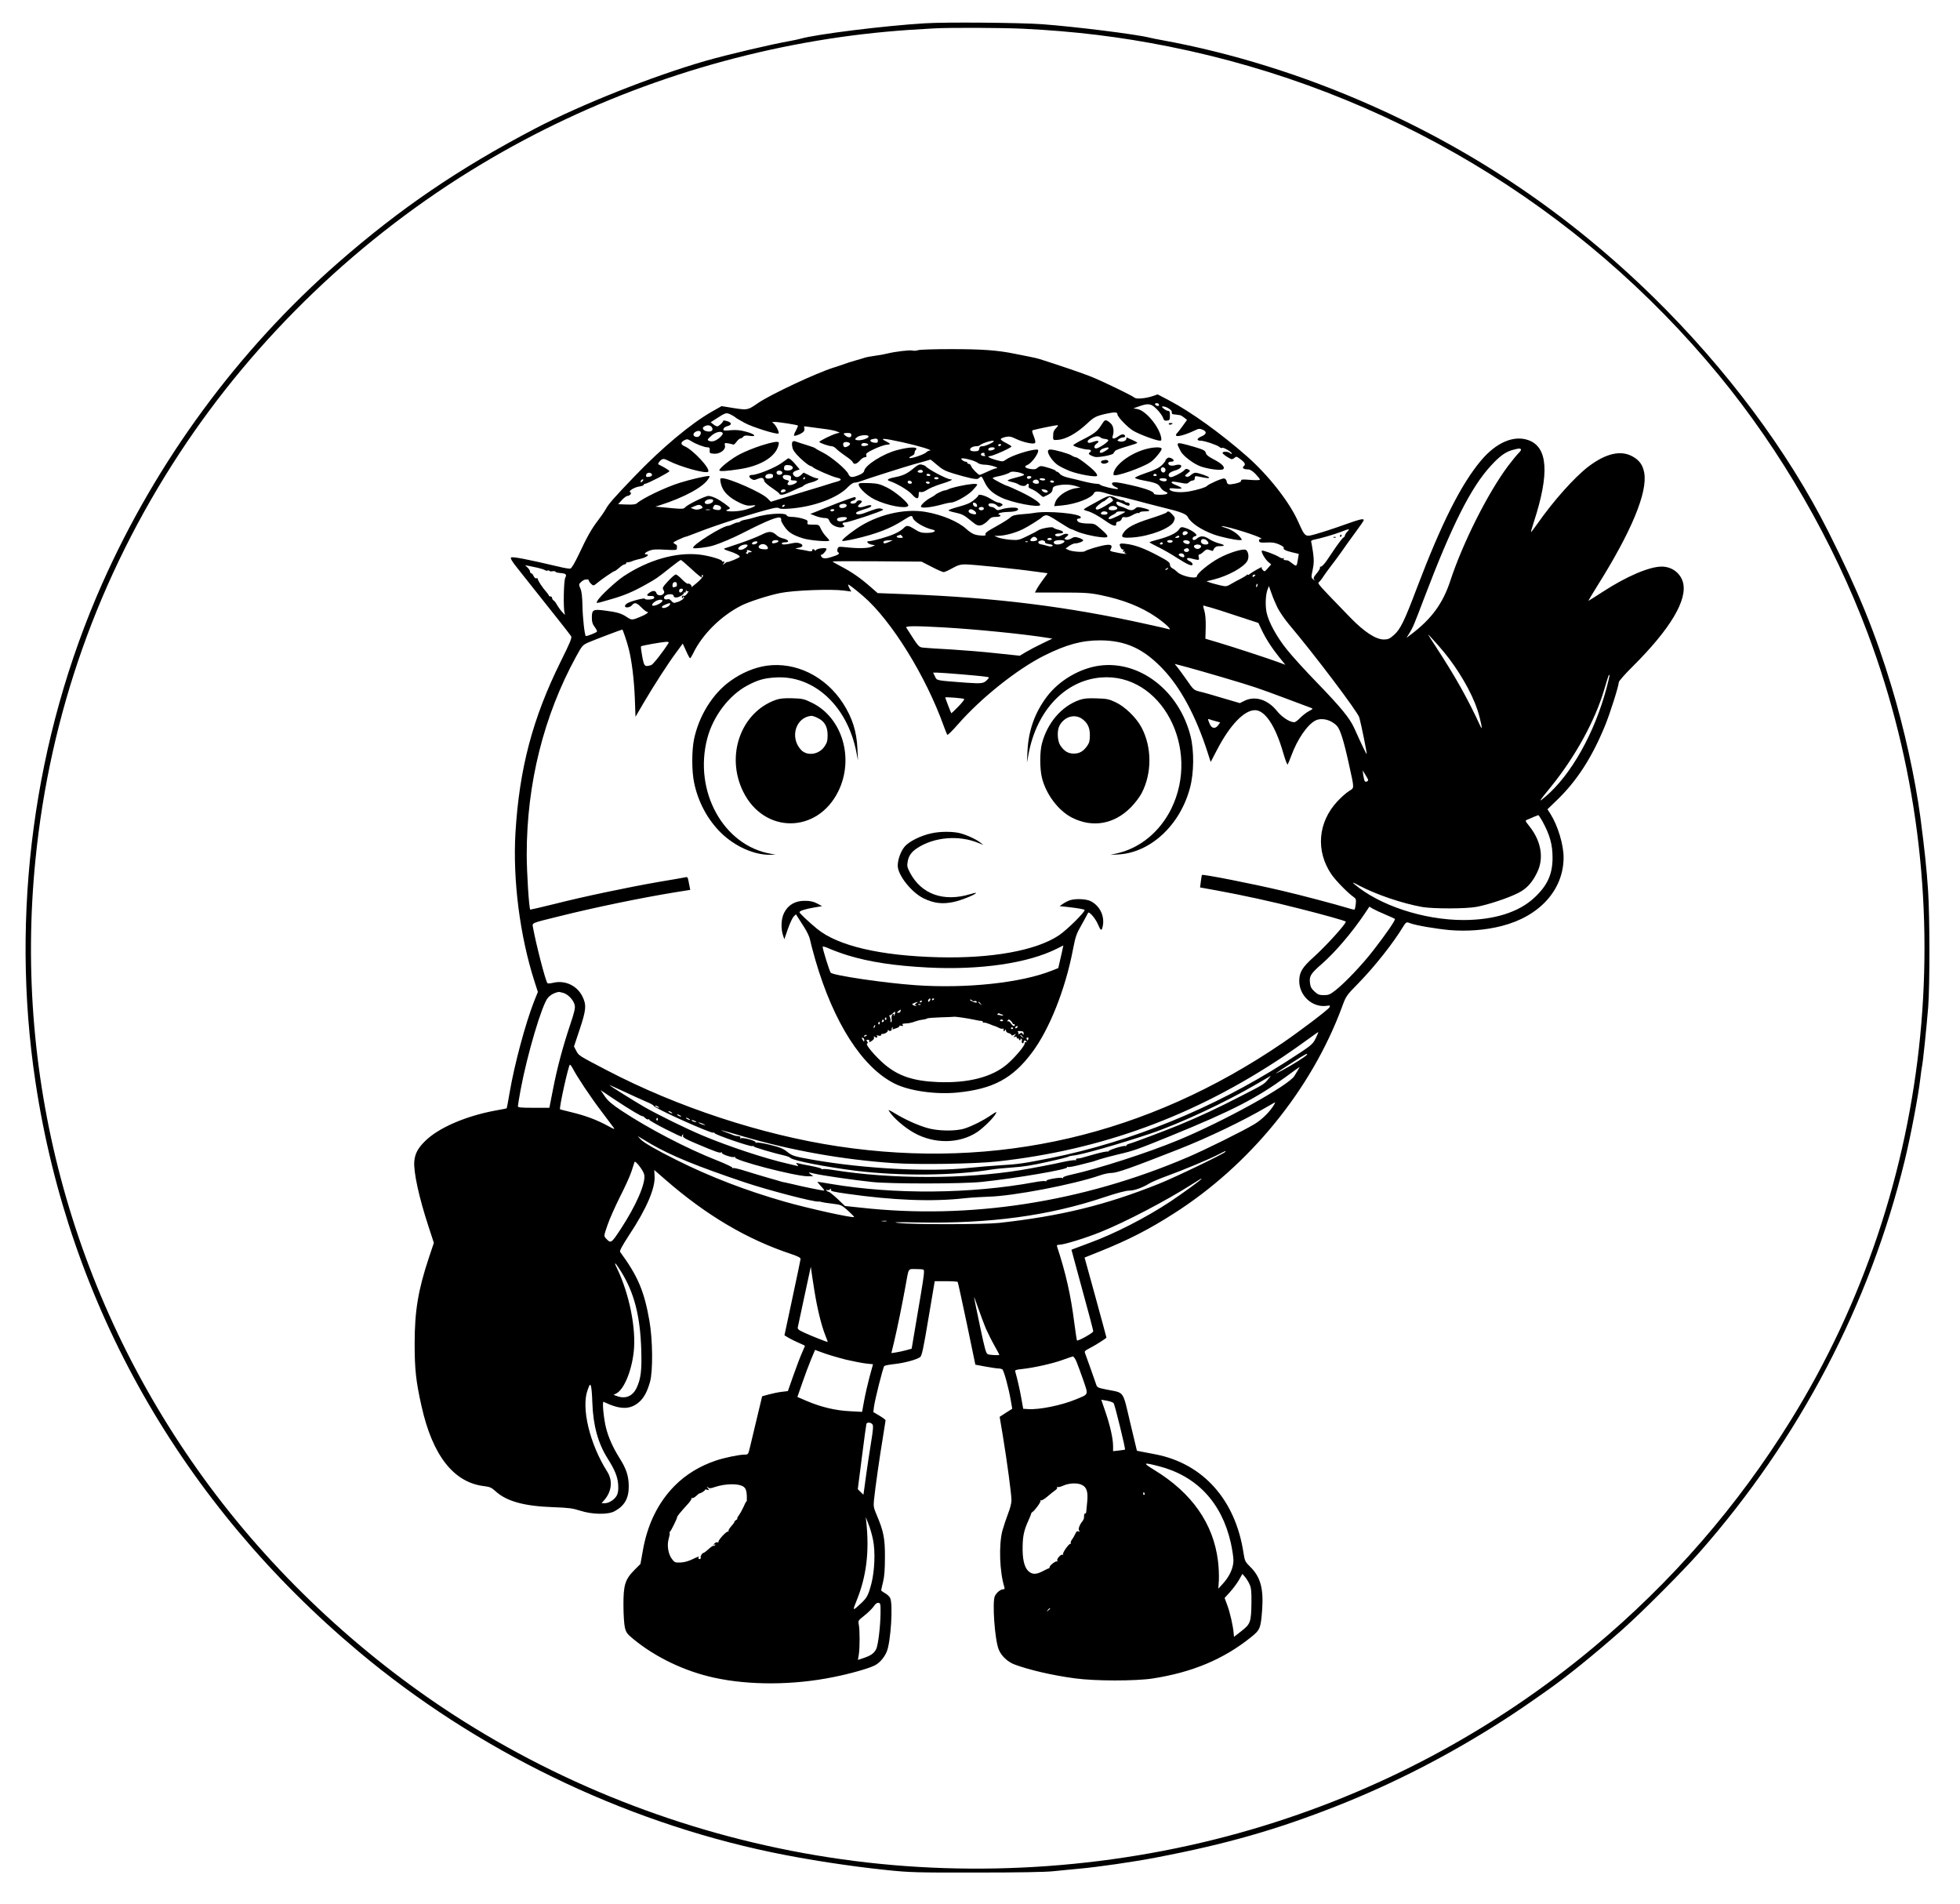 <?xml version="1.0" standalone="no"?>
<!DOCTYPE svg PUBLIC "-//W3C//DTD SVG 20010904//EN"
 "http://www.w3.org/TR/2001/REC-SVG-20010904/DTD/svg10.dtd">
<svg version="1.0" xmlns="http://www.w3.org/2000/svg"
 width="1775pt" height="1724pt" viewBox="0 0 1775 1724"
 preserveAspectRatio="xMidYMid meet">

<g transform="translate(0,1724) scale(0.1,-0.1)"
fill="#000000" stroke="none">
<path d="M8375 17029 c-366 -22 -985 -99 -1127 -140 -18 -5 -60 -14 -93 -20
-175 -31 -565 -123 -765 -180 -484 -140 -1125 -394 -1546 -614 -689 -361
-1218 -721 -1779 -1211 -908 -794 -1647 -1798 -2140 -2909 -619 -1396 -833
-2990 -604 -4510 304 -2020 1324 -3816 2930 -5161 1062 -890 2377 -1529 3729
-1813 318 -67 722 -129 1055 -163 202 -21 268 -23 805 -22 380 0 625 4 700 12
63 7 165 16 225 22 173 15 503 63 700 101 644 123 1097 253 1650 471 515 204
1018 463 1505 776 116 75 192 126 399 272 173 122 420 322 666 539 178 157
555 535 709 710 903 1026 1539 2242 1856 3546 54 222 122 581 140 735 6 52 13
102 15 110 8 26 44 376 57 543 15 205 15 803 -1 1052 -12 187 -32 378 -70 667
-48 359 -147 805 -260 1179 -148 489 -301 864 -572 1403 -370 735 -924 1477
-1587 2127 -755 739 -1600 1313 -2561 1738 -613 272 -1260 473 -1885 587 -44
8 -96 18 -115 23 -121 31 -678 100 -976 122 -201 14 -873 20 -1060 8z m890
-49 c469 -23 879 -73 1320 -161 1965 -393 3719 -1441 4983 -2978 561 -682
1033 -1500 1345 -2332 881 -2347 622 -5003 -696 -7129 -482 -778 -1079 -1465
-1787 -2056 -904 -754 -1957 -1315 -3100 -1649 -1190 -348 -2478 -442 -3705
-269 -1218 171 -2394 600 -3425 1249 -881 554 -1683 1295 -2299 2124 -1223
1647 -1782 3654 -1580 5676 131 1321 572 2564 1304 3680 690 1053 1645 1967
2740 2622 990 593 2103 985 3252 1148 269 38 519 61 843 78 143 8 617 6 805
-3z"/>
<path d="M8312 14069 c-13 -5 -35 -6 -48 -3 -26 7 -160 -10 -229 -27 -22 -6
-71 -15 -110 -20 -38 -5 -81 -13 -95 -18 -14 -5 -45 -14 -70 -21 -50 -14 -95
-28 -125 -40 -11 -4 -51 -17 -88 -29 -154 -48 -565 -241 -679 -318 -96 -67
-98 -67 -222 -48 l-111 18 -90 -51 c-189 -108 -448 -324 -697 -583 -194 -202
-239 -254 -265 -304 -9 -16 -37 -57 -63 -91 -62 -80 -102 -151 -176 -309 -39
-82 -68 -131 -79 -133 -9 -2 -56 5 -103 17 -289 68 -423 94 -434 83 -7 -7 8
-34 56 -94 91 -115 202 -255 351 -442 69 -87 131 -166 137 -176 9 -14 -8 -56
-95 -231 -254 -513 -374 -968 -409 -1549 -25 -427 40 -935 173 -1348 l30 -93
-35 -87 c-78 -200 -177 -568 -220 -820 -13 -79 -26 -145 -28 -147 -1 -1 -45
-10 -97 -19 -273 -50 -523 -158 -644 -280 -62 -61 -89 -112 -95 -179 -9 -94
42 -328 128 -590 l49 -150 -45 -134 c-97 -292 -129 -481 -129 -778 0 -235 12
-342 62 -565 100 -450 293 -695 571 -726 48 -6 64 -13 100 -46 100 -91 259
-135 522 -144 140 -5 177 -10 245 -32 109 -35 251 -37 310 -5 91 49 130 117
129 228 -1 93 -22 157 -85 256 -58 93 -98 182 -120 268 -22 84 -37 246 -23
239 149 -72 240 -73 321 -3 44 38 75 95 100 185 27 99 24 383 -6 552 -47 269
-105 405 -265 623 -7 9 18 55 81 152 159 240 238 426 231 536 l-3 54 100 -87
c372 -324 741 -542 1143 -675 59 -20 82 -32 82 -44 -1 -9 -34 -168 -74 -354
l-72 -337 40 -24 c23 -13 65 -34 94 -46 28 -12 52 -24 52 -25 0 -1 -12 -29
-26 -61 -15 -33 -50 -124 -78 -204 l-51 -145 -59 -7 c-32 -4 -84 -15 -116 -24
l-58 -16 -46 -192 c-25 -105 -53 -224 -63 -264 -17 -71 -17 -72 -49 -72 -49 0
-184 -28 -261 -54 -147 -50 -270 -125 -372 -227 -152 -153 -250 -354 -291
-597 l-20 -112 -54 -54 c-85 -86 -101 -136 -100 -321 0 -82 6 -173 13 -201 11
-45 20 -58 79 -106 200 -164 463 -290 730 -348 319 -70 719 -68 1081 6 147 29
320 78 372 105 44 22 86 70 109 124 37 85 59 435 31 487 -7 15 -29 34 -47 44
-19 10 -34 22 -34 26 0 4 8 37 17 75 12 48 17 113 17 223 1 170 -12 237 -75
384 -27 64 -30 78 -24 136 10 102 54 410 81 569 13 80 24 148 24 152 0 4 -25
23 -55 41 l-56 33 6 50 c8 62 82 356 93 367 5 5 47 13 94 18 90 10 201 40 231
63 15 10 30 79 75 350 l57 337 102 0 c56 0 104 -3 106 -7 3 -5 40 -175 83
-379 l77 -370 92 -17 c50 -9 102 -17 115 -17 14 0 30 -4 37 -8 14 -9 58 -170
77 -282 l13 -75 -57 -36 -57 -37 29 -173 c39 -237 78 -530 78 -583 0 -26 -13
-76 -31 -121 -16 -42 -39 -111 -51 -153 -34 -131 -26 -372 18 -514 4 -13 0
-18 -13 -18 -23 -1 -57 -28 -73 -60 -26 -50 -1 -401 35 -486 23 -57 81 -111
142 -134 133 -50 346 -99 548 -126 182 -25 547 -25 705 -1 358 56 640 174 887
372 85 68 90 80 103 248 14 195 -15 300 -108 391 -46 46 -49 52 -61 127 -73
480 -366 807 -795 891 -56 10 -117 22 -136 26 l-34 7 -61 255 c-69 293 -51
267 -204 297 -90 18 -95 20 -104 48 -9 28 -88 250 -102 287 -5 13 4 22 37 38
53 27 158 93 158 100 0 3 -45 167 -99 365 l-99 359 142 57 c254 102 440 197
665 341 687 437 1246 1122 1523 1867 38 104 39 106 151 220 150 154 316 365
406 514 25 40 28 42 65 27 52 -19 226 -49 354 -61 157 -13 324 -1 471 37 344
87 561 328 561 621 0 115 -52 287 -118 392 l-28 44 84 81 c181 174 318 385
437 675 45 109 125 362 125 394 0 10 58 76 129 146 340 339 495 601 452 759
-24 85 -101 142 -193 142 -112 0 -322 -90 -536 -230 -68 -44 -125 -80 -127
-80 -2 0 33 60 79 133 312 496 459 852 426 1028 -13 70 -44 112 -105 146 -107
60 -243 28 -401 -92 -127 -98 -314 -307 -461 -517 -31 -44 -57 -78 -58 -76 -2
2 10 44 26 93 143 439 127 677 -50 740 -133 47 -292 -22 -429 -185 -182 -217
-357 -566 -581 -1155 -113 -299 -149 -373 -208 -425 -39 -34 -53 -40 -91 -40
-72 0 -178 69 -303 198 -306 316 -300 309 -283 323 9 8 28 31 41 53 14 21 44
62 66 91 23 29 67 88 97 131 30 44 87 123 127 177 40 54 73 102 73 107 0 18
-32 10 -184 -44 -83 -30 -191 -65 -241 -79 -109 -31 -103 -35 -170 113 -79
177 -268 417 -462 588 -239 210 -508 403 -704 506 l-105 55 -44 -15 c-61 -21
-146 -29 -163 -16 -25 21 -296 152 -399 193 -84 33 -256 92 -463 158 -16 5
-57 15 -90 21 -33 7 -91 18 -130 26 -159 33 -301 43 -580 43 -154 0 -290 -4
-303 -10z m2182 -488 c3 -4 3 -11 0 -14 -8 -8 -34 3 -34 14 0 11 27 12 34 0z
m-17 -47 c25 -25 49 -59 55 -75 8 -25 15 -30 37 -27 23 3 26 7 26 46 0 33 -3
42 -16 42 -9 0 -27 9 -40 20 -20 16 -21 19 -6 20 31 0 83 -34 79 -52 -2 -12 3
-19 15 -19 10 -1 25 -3 33 -4 8 -1 20 -3 26 -4 6 0 23 -10 38 -22 l26 -21 -37
-51 c-21 -29 -43 -58 -50 -65 -47 -48 35 -37 160 22 31 16 42 16 67 6 42 -17
38 -42 -11 -62 -42 -18 -45 -38 -6 -38 34 0 149 -39 169 -56 9 -9 22 -13 28
-9 12 7 94 -44 85 -53 -3 -3 -11 0 -17 6 -16 16 -71 16 -66 0 4 -11 39 -36 76
-54 7 -4 21 1 31 10 16 15 20 14 51 -9 45 -33 53 -50 34 -65 -19 -17 -2 -30
39 -30 18 0 39 -13 67 -41 22 -23 40 -46 40 -51 0 -6 -32 -7 -85 -3 -72 6 -85
5 -85 -7 0 -10 -18 -19 -57 -27 -60 -12 -69 -9 -75 24 -2 11 -11 21 -22 23
-17 4 -145 -53 -156 -68 -8 -12 -90 -37 -165 -50 -78 -13 -165 -4 -173 19 -4
11 6 13 52 8 31 -3 56 -2 56 3 0 5 -20 16 -45 26 -25 9 -45 21 -45 25 0 12 15
11 83 -2 50 -10 60 -10 75 5 10 9 26 16 35 16 11 0 17 8 17 21 0 19 4 20 33
15 74 -16 97 -18 97 -10 0 10 -97 44 -125 44 -10 0 -29 -10 -41 -21 -15 -14
-29 -19 -41 -14 -16 6 -15 9 11 30 28 22 28 23 8 34 -17 9 -24 8 -39 -8 -19
-20 -99 -61 -119 -61 -20 0 -27 19 -14 35 7 8 29 19 50 25 45 12 71 37 51 50
-8 4 -28 4 -45 -1 -36 -11 -66 -3 -66 17 0 8 10 14 25 14 32 0 32 17 1 32 -20
8 -28 7 -41 -6 -9 -9 -14 -16 -11 -16 4 0 -6 -13 -20 -29 -31 -35 -70 -55
-177 -91 -43 -15 -78 -31 -78 -36 0 -5 30 -15 68 -22 118 -22 141 -31 160 -62
9 -16 30 -35 46 -41 21 -9 25 -14 15 -20 -18 -12 -118 -11 -118 1 0 23 -96 55
-269 91 -92 19 -123 16 -106 -11 4 -6 19 -16 33 -22 16 -6 22 -12 14 -15 -16
-6 -150 26 -158 38 -3 5 -20 9 -37 9 -18 1 -68 10 -112 21 -44 11 -107 27
-140 34 -36 8 -67 22 -77 35 -9 11 -21 20 -27 20 -6 0 -11 4 -11 8 0 8 -106
42 -132 42 -9 0 -24 -7 -33 -16 -12 -12 -27 -15 -57 -11 -53 7 -69 23 -37 36
50 19 129 141 91 141 -63 0 -233 -55 -283 -92 -24 -18 -29 -19 -84 -4 -58 15
-95 36 -63 36 27 0 198 76 198 88 0 4 -23 18 -50 32 -28 13 -49 29 -47 35 2 5
22 14 44 19 35 7 49 4 95 -18 63 -30 157 -51 171 -37 7 7 2 28 -11 61 -15 37
-18 52 -9 55 33 10 204 45 219 45 14 0 13 -4 -7 -25 -14 -13 -25 -33 -26 -45
-4 -68 -6 -65 37 -63 76 5 172 58 269 148 62 59 82 69 177 90 75 16 98 15 98
-7 0 -21 86 -112 138 -145 50 -32 212 -93 248 -93 12 0 14 6 9 33 -22 100
-139 239 -213 253 l-37 7 50 18 c85 30 111 26 162 -27z m-3854 -50 c18 -9 34
-20 37 -23 3 -3 16 -12 29 -19 13 -8 38 -22 55 -31 64 -36 289 -107 306 -96
12 7 -26 82 -49 95 -13 7 -10 9 14 10 33 0 205 -26 211 -33 2 -2 -6 -22 -18
-45 -13 -22 -20 -43 -17 -46 8 -8 73 19 87 37 7 8 9 22 6 32 -6 15 -3 17 27
12 19 -3 79 -11 134 -18 55 -6 114 -17 130 -24 l30 -12 -30 -8 c-39 -10 -155
-67 -155 -76 0 -9 87 -39 112 -39 11 0 29 -10 41 -23 12 -13 50 -42 83 -65 34
-22 64 -48 67 -57 10 -24 34 -18 64 15 14 17 35 30 45 30 14 0 18 5 13 19 -5
15 8 25 71 55 42 20 92 37 110 39 19 1 34 5 34 8 0 3 -17 13 -37 24 -64 31
-20 28 149 -9 150 -33 285 -74 247 -76 -9 0 -22 -6 -29 -14 -14 -18 -135 -60
-153 -53 -7 2 0 10 16 17 15 7 28 17 28 22 1 4 2 12 3 17 0 5 4 13 9 17 30 30
-52 30 -168 -1 -126 -32 -292 -137 -299 -189 -2 -12 -19 -26 -47 -37 -64 -26
-82 -24 -97 11 -19 41 -152 153 -229 192 -35 18 -66 35 -69 39 -2 4 -37 17
-77 29 -39 12 -83 26 -96 31 -33 14 -45 -1 -36 -47 5 -29 22 -53 71 -101 36
-34 75 -65 87 -69 12 -4 24 -9 27 -13 13 -16 171 -85 219 -96 47 -10 46 -23
-1 -36 -24 -6 -61 -18 -83 -25 -22 -7 -98 -31 -170 -52 -71 -22 -178 -54 -237
-72 l-107 -33 -32 32 c-52 52 -343 181 -409 181 -19 0 -20 -4 -14 -37 14 -79
69 -136 178 -188 44 -20 69 -26 98 -22 21 3 38 3 38 1 0 -11 -70 -37 -128 -47
-71 -13 -168 -7 -124 8 12 4 22 10 22 14 -1 10 -85 71 -129 91 -22 11 -51 20
-65 20 -29 0 -183 -75 -209 -101 -18 -20 -19 -20 -207 -2 l-65 6 45 14 c215
69 387 162 434 236 16 23 16 27 3 27 -31 0 -164 -31 -260 -61 -127 -39 -336
-139 -388 -185 -12 -11 -37 -14 -94 -12 l-77 3 34 38 c19 20 41 37 50 37 22 0
43 27 26 33 -23 8 34 45 80 52 23 3 42 10 42 16 0 5 6 9 13 9 20 0 220 104
219 114 0 7 -38 31 -100 62 -7 4 11 31 28 42 17 10 27 9 62 -9 113 -58 341
-120 361 -100 25 25 -138 200 -214 231 -36 15 -37 35 -2 54 25 12 30 12 63 -8
44 -28 119 -56 147 -56 18 0 21 -5 20 -27 -2 -26 1 -28 39 -31 54 -4 109 37
99 75 -5 23 -4 24 31 19 20 -4 40 -9 44 -11 5 -3 18 8 30 25 12 16 27 30 34
30 8 0 19 7 26 15 10 12 24 14 58 9 72 -11 48 17 -34 38 -50 14 -87 17 -137
13 -62 -6 -68 -5 -65 11 2 10 17 21 36 26 42 11 41 32 -3 45 -19 6 -35 8 -35
4 0 -13 -40 -51 -54 -51 -8 0 -24 8 -37 19 l-23 18 45 29 c95 61 95 61 142 38z
m-176 -113 c17 -27 -6 -45 -46 -36 -35 7 -47 31 -23 44 27 16 56 13 69 -8z
m-103 -40 c8 -13 -3 -38 -20 -45 -19 -7 -44 3 -44 20 0 24 52 44 64 25z m201
-12 c8 -12 -38 -57 -73 -70 -26 -10 -62 -4 -62 11 0 5 17 22 37 39 38 31 86
41 98 20z m1165 -19 c0 -23 -26 -26 -52 -6 -26 20 -22 26 17 26 28 0 35 -4 35
-20z m155 -9 c11 -19 -79 -47 -111 -34 -14 5 -13 9 7 24 25 20 94 26 104 10z
m85 -42 c0 -17 -5 -20 -32 -17 -35 3 -49 24 -21 31 40 10 53 7 53 -14z m1050
-3 c0 -11 -75 -46 -100 -46 -22 0 -29 -5 -32 -22 -2 -19 -10 -23 -40 -24 -22
-1 -39 4 -42 12 -6 16 23 34 56 34 13 0 28 4 34 10 19 19 124 50 124 36z
m-1302 -23 c2 -7 -8 -18 -23 -25 -21 -10 -28 -9 -35 2 -4 7 -6 19 -3 27 7 17
55 13 61 -4z m165 -8 c1 -5 -13 -11 -30 -13 -31 -3 -42 6 -26 22 10 10 53 3
56 -9z m1202 -5 c-3 -5 -10 -10 -16 -10 -5 0 -9 5 -9 10 0 6 7 10 16 10 8 0
12 -4 9 -10z m-57 -32 c-5 -15 -58 -24 -58 -10 0 15 12 22 38 22 14 0 22 -5
20 -12z m4766 -7 c3 -4 -6 -19 -20 -32 -14 -13 -56 -64 -94 -114 -185 -246
-413 -700 -526 -1044 -68 -207 -171 -346 -358 -487 l-39 -29 26 41 c32 52 41
72 138 328 248 652 422 998 603 1192 78 85 131 123 194 140 58 16 69 16 76 5z
m-4858 -40 c-4 -5 0 -12 6 -14 7 -3 3 -6 -9 -6 -23 -1 -37 12 -26 23 10 10 35
7 29 -3z m-122 -56 c27 -8 57 -21 65 -29 9 -7 39 -14 68 -14 44 -1 133 -30 95
-32 -8 0 -43 -13 -79 -30 -35 -16 -67 -30 -71 -30 -14 1 -70 59 -77 79 -3 12
-13 21 -21 21 -8 0 -14 5 -14 10 0 6 -7 10 -16 10 -8 0 -22 7 -30 15 -14 13
-13 15 8 15 13 0 45 -7 72 -15z m-307 -45 c48 -42 74 -55 153 -79 52 -16 121
-34 153 -41 52 -10 61 -10 77 5 18 17 20 15 46 -39 30 -64 70 -101 150 -140
98 -48 354 -97 354 -67 0 20 -70 66 -177 118 -62 29 -115 53 -118 53 -14 0
-135 63 -135 70 0 4 17 11 38 15 44 7 108 28 118 38 11 11 65 7 103 -7 42 -15
37 -18 -56 -42 -39 -10 -70 -21 -67 -25 2 -4 20 -10 41 -14 20 -4 46 -13 57
-21 24 -16 62 -19 71 -4 11 17 27 11 21 -8 -5 -14 2 -21 26 -30 18 -7 48 -26
67 -42 18 -17 36 -30 38 -30 2 0 21 9 43 20 29 15 39 27 42 47 2 23 9 29 43
37 58 12 114 11 165 -4 l45 -14 -40 -6 c-89 -14 -176 -77 -191 -136 l-7 -27
74 7 c125 12 269 68 286 111 7 21 49 19 123 -5 34 -11 70 -20 79 -20 16 0 126
-27 281 -69 41 -11 107 -28 145 -37 155 -37 209 -58 222 -85 25 -52 121 -117
235 -158 59 -22 193 -51 233 -51 26 0 26 0 8 24 -26 35 -83 72 -131 86 -73 22
-38 22 44 0 162 -44 314 -100 271 -100 -12 0 -17 -6 -15 -17 3 -15 13 -18 68
-15 49 3 77 -1 113 -17 27 -12 46 -25 43 -30 -9 -14 16 -28 77 -42 l59 -14 -7
-44 c-11 -72 -13 -73 -51 -43 -19 15 -38 28 -44 28 -5 1 -17 2 -26 3 -9 0 -12
6 -8 13 4 7 3 8 -4 4 -6 -4 -22 0 -35 9 -36 23 -148 65 -159 59 -12 -7 31 -82
61 -105 l23 -19 -30 -34 c-28 -33 -31 -34 -46 -17 -9 10 -13 21 -9 25 13 13
-92 -46 -109 -61 -10 -9 -18 -12 -18 -7 0 5 -4 5 -8 -1 -4 -5 -27 -20 -52 -33
-25 -12 -65 -34 -89 -48 -42 -25 -47 -26 -99 -14 -30 7 -71 18 -90 24 l-36 13
66 16 c132 33 275 113 305 170 16 31 10 79 -12 97 -21 17 -151 -22 -247 -74
-85 -46 -198 -138 -198 -162 0 -31 -143 -1 -179 38 -11 11 -30 26 -43 32 -14
7 -23 21 -23 35 0 19 -19 33 -110 81 -122 65 -208 97 -290 106 -58 7 -65 2
-44 -37 5 -11 14 -17 19 -14 6 4 7 -1 3 -11 -5 -13 -3 -15 7 -9 9 5 11 4 6 -3
-4 -7 -2 -12 5 -12 7 0 10 -2 8 -4 -2 -3 -27 0 -54 5 -102 20 -96 18 -85 39
17 32 3 43 -49 35 -50 -7 -170 -43 -186 -56 -15 -11 -115 -4 -147 11 l-28 13
32 24 c18 12 42 23 54 23 29 0 74 17 74 28 0 5 -17 15 -39 22 -34 11 -42 10
-69 -5 -18 -11 -37 -15 -48 -11 -18 7 -18 9 5 27 20 17 21 20 6 25 -10 4 -30
-1 -46 -10 -17 -10 -38 -15 -49 -11 -30 10 -14 25 26 25 48 0 40 22 -12 34
-21 5 -42 14 -46 19 -7 11 -114 -8 -134 -24 -6 -5 -49 -28 -95 -50 -82 -40
-86 -41 -161 -36 -42 4 -91 13 -110 21 l-33 14 40 1 c56 1 149 26 215 58 52
25 169 99 180 113 3 4 15 10 27 14 17 5 46 -9 122 -59 56 -36 105 -65 109 -65
5 0 26 -8 48 -19 47 -22 148 -47 227 -55 75 -8 75 6 -2 73 -57 50 -60 51 -122
51 -40 1 -71 6 -83 15 -19 15 -16 30 7 30 7 0 13 4 15 10 11 34 -304 64 -428
40 -14 -3 -61 -8 -105 -11 -64 -5 -85 -11 -105 -29 -14 -13 -68 -47 -120 -76
-96 -53 -113 -66 -104 -81 7 -11 -54 -10 -96 2 -20 5 -55 28 -78 50 -72 67
-222 130 -368 155 -197 34 -447 -27 -629 -153 -87 -60 -139 -106 -126 -110 7
-2 56 6 109 18 200 46 325 94 446 172 68 43 76 45 83 19 8 -33 106 -91 177
-106 48 -10 13 -30 -52 -30 -47 0 -66 6 -108 33 -61 38 -74 39 -103 8 -12 -13
-49 -36 -81 -50 -60 -27 -198 -66 -233 -66 -29 0 -3 -28 31 -32 l27 -4 -30
-14 c-34 -15 -124 -17 -231 -5 -69 7 -72 7 -79 -15 -5 -15 -2 -26 6 -31 19
-12 0 -24 -67 -44 -55 -17 -79 -13 -89 13 -3 9 -3 13 1 9 9 -8 55 44 48 55 -8
12 -86 2 -95 -13 -5 -8 -9 -9 -9 -3 0 6 -7 11 -15 11 -8 0 -12 -4 -9 -9 5 -8
-12 -12 -31 -8 -5 1 -14 3 -20 4 -5 2 -32 7 -60 11 -49 9 -49 9 -16 15 44 6
51 27 15 40 -19 8 -42 8 -76 0 -61 -13 -88 -13 -88 0 0 6 14 10 31 10 43 0 32
22 -16 34 -22 5 -48 17 -58 27 -46 42 -70 43 -144 6 -38 -19 -125 -53 -193
-76 -69 -23 -132 -44 -140 -47 -9 -4 7 -13 40 -23 54 -16 100 -40 100 -52 0
-8 -107 -53 -114 -47 -2 1 -14 -6 -27 -17 -13 -11 -18 -13 -11 -5 14 17 16 34
2 25 -5 -3 -10 -2 -10 4 0 15 -119 50 -207 60 -211 23 -460 -48 -683 -195 -70
-46 -219 -184 -239 -223 -15 -28 -21 -28 124 14 120 34 201 69 313 132 98 55
101 57 228 158 45 36 85 65 90 65 5 -1 43 -33 84 -71 71 -67 121 -105 106 -81
-3 6 -2 13 3 16 5 4 8 -2 7 -11 -2 -9 -27 -37 -57 -62 -30 -25 -51 -42 -47
-37 9 11 -19 39 -32 31 -5 -3 -29 14 -53 39 -24 25 -50 45 -57 45 -8 -1 -40
-28 -70 -61 -49 -53 -53 -61 -42 -79 10 -16 10 -24 1 -35 -17 -21 -57 -18 -64
6 -8 24 -32 26 -63 4 -31 -21 -27 -32 11 -30 22 1 32 -3 32 -14 0 -10 -13 -16
-42 -18 -24 -2 -43 1 -43 7 0 11 -130 -22 -160 -42 -11 -6 -20 -17 -20 -24 0
-20 44 -15 63 7 24 29 41 25 86 -20 22 -22 45 -40 52 -40 24 0 -13 -26 -70
-48 -67 -28 -72 -27 -117 3 -46 31 -86 43 -196 57 -107 14 -118 8 -118 -65 0
-38 6 -58 26 -84 14 -18 23 -37 20 -42 -7 -10 -96 -45 -101 -39 -11 11 -28
166 -30 273 -2 86 -7 130 -19 157 -15 36 -15 38 6 58 12 11 28 21 35 22 7 0
18 1 23 2 6 1 11 -3 12 -9 4 -16 31 -45 43 -45 6 0 21 10 35 23 31 27 147 107
157 107 5 0 23 14 42 30 18 17 40 30 47 30 8 0 14 5 14 10 0 6 6 10 13 9 6 -1
25 3 42 10 16 7 51 17 76 22 48 10 89 39 55 39 -29 0 -17 17 23 33 31 13 61
15 145 10 94 -5 106 -4 106 10 0 10 1 20 1 25 1 4 -8 12 -20 18 -20 11 -18 13
34 38 30 14 59 26 64 26 5 0 55 19 112 41 167 66 523 180 679 217 30 7 49 7
57 0 7 -6 44 -7 95 -3 218 16 436 97 529 197 20 21 45 38 57 38 12 0 39 6 59
14 55 21 419 136 478 152 39 10 143 40 152 43 1 1 28 -22 60 -49z m2068 -45
c0 -11 -7 -21 -16 -23 -18 -3 -33 23 -23 39 10 17 39 5 39 -16z m-4651 -40 c3
-10 -3 -17 -20 -21 -29 -7 -39 -1 -31 21 8 19 43 20 51 0z m4571 -5 c3 -5 -3
-10 -15 -10 -12 0 -18 5 -15 10 3 6 10 10 15 10 5 0 12 -4 15 -10z m-1135 -19
c0 -11 -26 -22 -34 -14 -12 12 -5 23 14 23 11 0 20 -4 20 -9z m125 -21 c3 -6
-5 -10 -19 -10 -14 0 -28 5 -31 10 -3 6 5 10 19 10 14 0 28 -4 31 -10z m1100
1 c3 -5 0 -13 -5 -16 -15 -9 -60 3 -60 15 0 13 57 13 65 1z m-4745 -16 c-7 -9
-15 -13 -17 -11 -7 7 7 26 19 26 6 0 6 -6 -2 -15z m3588 -8 c3 -12 -3 -17 -22
-17 -29 0 -44 19 -25 31 20 13 43 6 47 -14z m137 3 c3 -5 -3 -10 -14 -10 -12
0 -21 5 -21 10 0 6 6 10 14 10 8 0 18 -4 21 -10z m-57 -87 c6 -19 -33 -16 -49
3 -11 14 -9 15 16 12 16 -1 30 -9 33 -15z m-3030 -90 c-4 -19 -50 -34 -69 -23
-21 13 8 40 43 40 22 0 29 -4 26 -17z m-102 -47 c12 -12 9 -16 -17 -25 -21 -7
-38 -7 -57 0 l-27 11 30 13 c40 18 54 18 71 1z m152 8 c23 -7 30 -28 12 -39
-6 -4 -24 -4 -40 0 -26 6 -28 9 -20 26 12 21 14 22 48 13z m597 -4 c-3 -5 -11
-10 -16 -10 -6 0 -7 5 -4 10 3 6 11 10 16 10 6 0 7 -4 4 -10z m-677 -37 c-10
-2 -26 -2 -35 0 -10 3 -2 5 17 5 19 0 27 -2 18 -5z m5774 -196 c-12 -13 -22
-28 -22 -35 0 -6 -6 -15 -14 -19 -8 -4 -37 -42 -66 -83 -28 -41 -67 -99 -86
-127 -20 -29 -43 -53 -51 -53 -8 0 -12 -4 -9 -9 3 -5 -10 -28 -29 -51 -30 -36
-33 -45 -23 -59 10 -12 8 -12 -8 2 -21 17 -21 20 -6 90 12 59 12 86 3 155 -7
45 -14 89 -17 96 -3 9 5 15 23 19 65 13 183 47 243 70 82 32 88 32 62 4z
m-4032 -42 c11 -13 8 -15 -19 -15 -33 0 -42 16 -13 23 9 3 18 5 18 6 1 0 7 -6
14 -14z m1219 -19 c13 -15 -4 -26 -40 -26 -22 0 -24 11 -7 28 16 16 33 15 47
-2z m136 -6 c4 -6 -5 -10 -20 -10 -15 0 -24 4 -20 10 3 6 12 10 20 10 8 0 17
-4 20 -10z m-2475 -20 c0 -11 -48 -25 -56 -17 -4 3 -3 10 1 16 8 14 55 14 55
1z m1005 -5 c-35 -17 -55 -19 -55 -6 0 13 19 19 55 19 l30 0 -30 -13z m1399 9
c9 -3 13 -10 10 -15 -3 -5 14 -12 36 -15 28 -5 38 -10 31 -17 -7 -7 -22 -7
-48 1 -21 6 -47 13 -57 14 -26 4 -32 25 -9 31 10 3 19 5 20 6 1 0 8 -2 17 -5z
m186 -4 c0 -14 -35 -30 -64 -30 -29 0 -44 19 -25 31 19 12 89 11 89 -1z
m-2782 -12 c-5 -16 -48 -24 -48 -10 0 11 17 20 38 21 8 1 12 -5 10 -11z m2449
6 c-3 -3 -12 -4 -19 -1 -8 3 -5 6 6 6 11 1 17 -2 13 -5z m-2357 -44 c12 -22 1
-27 -46 -22 -36 4 -45 25 -18 40 22 12 52 4 64 -18z m-180 12 c0 -13 -34 -37
-57 -40 -31 -4 -37 14 -11 32 23 17 68 22 68 8z m30 -52 c12 -8 10 -10 -8 -10
-13 0 -20 -4 -17 -10 4 -6 -1 -7 -11 -3 -11 4 -13 8 -6 11 7 2 10 8 6 13 -7
12 17 11 36 -1z m1637 -142 c51 -27 100 -48 109 -48 9 0 44 16 78 35 50 28 74
35 117 35 63 0 475 -42 633 -65 60 -8 111 -15 113 -15 1 0 -15 -23 -36 -51
-21 -28 -48 -67 -59 -87 l-20 -37 241 0 c210 0 257 -3 354 -23 203 -41 370
-107 506 -201 83 -58 145 -117 112 -108 -11 4 -103 25 -205 47 -710 158 -1362
239 -2169 270 l-263 10 -62 54 c-92 81 -174 138 -265 185 -44 23 -81 44 -81
47 0 3 181 4 403 2 l402 -3 92 -47z m-3562 -10 c28 -7 55 -16 62 -21 7 -5 17
-6 22 -3 5 4 12 2 15 -2 3 -5 17 -7 31 -4 14 2 25 0 25 -4 0 -5 19 -10 42 -12
53 -4 63 -13 47 -43 -14 -27 -19 -278 -6 -319 7 -22 5 -21 -23 10 -17 19 -38
49 -47 65 -8 17 -22 34 -29 38 -8 4 -14 15 -14 22 0 8 -7 15 -15 15 -8 0 -15
3 -15 8 0 4 -10 18 -22 32 -33 36 -78 104 -78 118 0 6 -6 9 -13 6 -8 -3 -18 6
-25 21 -6 14 -16 25 -22 25 -5 0 -10 7 -10 15 0 8 -10 24 -22 36 l-23 21 35
-6 c19 -4 58 -12 85 -18z m5700 -8 c-3 -5 -12 -10 -18 -10 -7 0 -6 4 3 10 19
12 23 12 15 0z m795 -55 c0 -2 -6 -8 -13 -14 -10 -8 -14 -7 -14 2 0 8 6 14 14
14 7 0 13 -1 13 -2z m-5240 -85 c0 -11 -2 -20 -4 -20 -2 0 -11 -3 -20 -6 -11
-4 -16 0 -16 13 0 23 8 33 27 33 7 0 13 -9 13 -20z m5252 -22 c-8 -8 -9 -4 -5
13 4 13 8 18 11 10 2 -7 -1 -18 -6 -23z m-3563 -87 c255 -221 566 -723 728
-1176 14 -38 28 -73 32 -78 4 -4 46 37 93 91 211 242 540 504 786 627 199 99
341 138 507 137 227 -1 389 -74 563 -256 162 -169 301 -426 408 -758 l28 -87
57 109 c116 224 246 360 344 360 91 0 186 -142 256 -387 18 -62 36 -110 40
-105 3 4 19 41 34 82 54 147 144 278 217 316 57 29 143 8 196 -49 29 -31 62
-136 106 -337 53 -242 53 -220 2 -253 -25 -15 -71 -57 -104 -92 -177 -189
-199 -450 -54 -662 38 -56 151 -171 201 -205 21 -15 23 -22 19 -63 -3 -25 -8
-48 -10 -50 -2 -2 -26 2 -53 11 -129 39 -429 118 -604 159 -271 64 -718 152
-726 143 -2 -2 -6 -28 -10 -58 l-7 -55 150 -27 c225 -41 512 -103 747 -164
219 -55 415 -110 422 -118 12 -11 -176 -219 -292 -323 -101 -91 -128 -135
-129 -213 -1 -134 118 -244 246 -227 34 5 37 3 28 -13 -11 -21 -264 -213 -425
-323 -1228 -836 -2585 -1152 -4025 -936 -691 104 -1458 356 -2095 689 -257
134 -253 132 -276 175 l-21 40 51 153 c60 180 64 223 24 303 -49 96 -156 146
-262 121 -25 -6 -49 -8 -53 -4 -17 16 -105 358 -132 509 -6 38 -17 34 239 97
320 80 741 167 1048 217 l138 22 -6 29 c-18 95 -15 90 -43 84 -15 -3 -121 -22
-237 -41 -281 -49 -682 -133 -945 -200 -118 -29 -216 -52 -218 -51 -11 12 -32
330 -32 501 0 641 154 1255 448 1792 56 101 57 103 117 129 49 21 293 114 301
114 4 0 45 -120 58 -175 28 -110 48 -277 55 -448 l6 -167 73 125 c96 163 223
360 297 459 l58 79 30 -66 c16 -37 33 -67 36 -67 4 0 17 21 29 46 84 173 253
339 437 432 73 36 243 91 352 113 124 25 461 37 575 22 l67 -9 -15 27 c-8 16
-14 31 -14 35 0 9 60 -37 139 -105z m3750 -103 c19 -37 65 -105 103 -150 230
-272 622 -791 638 -844 16 -56 71 -327 67 -331 -3 -3 -40 72 -114 237 -41 89
-120 186 -339 412 -103 106 -224 239 -269 296 -94 116 -167 251 -185 338 -13
64 -9 162 10 209 l11 29 23 -64 c12 -36 37 -95 55 -132z m-5385 158 c-9 -24
-34 -28 -34 -6 0 13 7 20 20 20 13 0 17 -5 14 -14z m49 -9 c6 3 2 -6 -9 -20
-10 -15 -24 -25 -31 -22 -17 6 -26 -12 -12 -21 8 -4 9 -3 5 4 -4 7 -5 12 -2
12 3 0 7 -4 11 -10 5 -8 -40 -38 -62 -41 -5 -1 -14 -4 -22 -7 -7 -3 -21 4 -30
16 -11 15 -23 20 -37 16 -29 -8 -42 15 -19 33 26 18 75 17 75 -2 0 -9 9 -15
23 -15 28 0 80 34 70 45 -5 4 -2 5 5 1 7 -5 12 -1 13 11 0 11 3 13 6 5 2 -6
10 -9 16 -5z m-235 -89 c-6 -20 -78 -52 -90 -40 -6 6 0 17 18 31 29 23 78 29
72 9z m70 -30 c-7 -21 -58 -42 -71 -29 -7 7 -1 15 24 25 42 19 52 19 47 4z
m4894 -28 c24 -6 131 -40 238 -76 l196 -64 29 -62 c38 -80 93 -166 161 -250
l54 -67 -62 23 c-85 32 -407 137 -547 179 l-115 34 3 104 c1 69 -3 120 -13
152 -12 40 -12 48 -1 43 8 -3 33 -10 57 -16z m-2426 -180 c302 -17 743 -61
956 -96 l38 -6 -93 -45 c-50 -24 -117 -59 -147 -77 l-55 -33 -209 22 c-115 13
-302 28 -415 35 -113 6 -225 13 -248 16 -44 5 -40 0 -156 182 -10 15 81 16
329 2z m4542 -226 c129 -156 249 -363 301 -519 31 -95 52 -204 30 -155 -117
254 -227 450 -403 720 -88 135 -88 135 -33 74 31 -33 78 -87 105 -120z m-7024
84 c-48 -78 -139 -194 -157 -200 -60 -17 -63 -14 -81 78 -9 48 -14 89 -11 92
6 7 189 39 228 41 20 1 26 -3 21 -11z m5026 -313 c279 -83 306 -92 560 -187
118 -44 224 -84 235 -88 17 -6 15 -10 -20 -28 -22 -11 -58 -39 -80 -61 -21
-23 -46 -41 -55 -40 -43 1 -112 47 -157 103 -84 104 -200 139 -297 89 l-38
-19 -157 46 c-86 26 -180 53 -209 59 -50 13 -55 17 -112 100 -33 47 -72 100
-86 118 l-26 32 114 -30 c62 -17 210 -59 328 -94z m-2380 30 c96 -8 195 -17
218 -21 43 -5 44 -6 25 -26 -34 -37 -48 -39 -196 -29 -277 21 -262 18 -280 57
l-17 34 38 0 c20 0 116 -7 212 -15z m5849 -125 c-109 -408 -320 -783 -550
-980 -72 -62 -68 -53 50 91 217 269 393 589 477 869 42 141 43 144 49 138 3
-2 -9 -56 -26 -118z m-5817 -99 c4 -3 -20 -34 -54 -69 -33 -34 -62 -61 -63
-60 -4 5 -55 138 -55 143 0 6 164 -6 172 -14z m2278 -201 l40 -11 -17 -24
c-27 -37 -60 -32 -78 11 -19 45 -19 48 -1 41 8 -3 33 -11 56 -17z m1380 -532
c0 -12 -21 -21 -30 -12 -4 5 -10 29 -14 54 l-6 45 25 -40 c14 -22 25 -43 25
-47z m1576 -370 c69 -125 94 -213 94 -334 0 -149 -46 -251 -164 -361 -142
-133 -365 -203 -646 -203 -359 1 -757 132 -985 325 -24 21 -14 18 45 -14 157
-82 390 -161 570 -193 99 -17 393 -17 490 1 101 18 289 80 377 125 75 37 126
91 171 182 66 130 41 286 -67 422 -41 52 -41 52 -19 61 13 5 39 16 58 25 19 8
38 15 41 16 3 0 19 -24 35 -52z m-1421 -848 c44 -19 83 -36 87 -40 9 -7 -78
-134 -194 -283 -98 -128 -260 -298 -346 -365 -47 -36 -60 -42 -103 -42 -42 0
-55 5 -85 33 -28 26 -37 42 -41 78 -7 62 6 83 109 173 119 104 272 283 387
454 l42 63 32 -19 c18 -10 68 -34 112 -52z m-7443 -710 c44 -13 95 -68 103
-113 5 -24 -5 -67 -39 -167 -69 -206 -120 -397 -157 -587 l-34 -173 -142 0
c-118 0 -143 3 -143 14 0 8 11 76 25 151 59 316 193 770 247 831 25 28 59 46
98 53 3 1 22 -4 42 -9z m6813 -411 c-29 -58 -34 -62 -280 -220 -645 -412
-1391 -717 -2116 -863 -237 -48 -305 -58 -454 -66 -82 -5 -213 -16 -290 -24
-358 -39 -951 -8 -1417 74 -169 30 -183 35 -230 72 -34 28 -65 41 -155 63 -61
15 -117 24 -124 19 -7 -4 -10 -3 -6 3 8 13 -117 48 -134 37 -8 -4 -9 -3 -5 4
4 7 0 13 -11 14 -25 2 -36 4 -53 11 -8 4 -40 16 -70 27 -78 29 -40 20 156 -38
436 -128 907 -212 1367 -243 223 -15 736 -7 937 15 945 103 1785 411 2595 952
77 52 178 123 225 158 47 34 86 62 88 61 2 -2 -9 -27 -23 -56z m-80 -149 c-9
-15 -135 -94 -222 -140 -91 -48 -84 -43 85 67 124 80 150 93 137 73z m-6649
-122 c38 -75 163 -262 258 -387 55 -73 107 -142 115 -153 11 -15 -1 -11 -50
16 -100 55 -201 93 -323 123 -61 15 -113 28 -114 29 -11 8 77 404 89 404 5 0
16 -15 25 -32z m6572 -10 c-8 -13 -24 -40 -36 -60 -53 -86 -642 -412 -1052
-581 -277 -115 -732 -261 -967 -312 -50 -11 -80 -22 -76 -28 3 -6 1 -7 -6 -3
-15 10 -152 -14 -145 -25 3 -5 -2 -6 -10 -3 -8 3 -52 -1 -98 -10 -576 -106
-1269 -112 -1839 -16 -64 11 -120 20 -125 20 -4 0 10 -18 31 -40 21 -22 34
-40 28 -40 -17 0 -212 40 -278 57 -33 8 -69 16 -80 18 -11 1 -27 5 -35 8 -8 3
-58 18 -110 32 -52 15 -143 42 -203 61 -59 19 -112 32 -119 28 -6 -4 -8 -3 -5
3 3 5 -60 35 -141 67 -272 107 -618 287 -864 450 -88 59 -121 87 -151 130
l-38 56 133 -89 c139 -92 248 -156 248 -147 0 3 9 -3 20 -14 12 -12 25 -18 30
-15 6 4 10 2 10 -4 0 -5 68 -44 151 -86 83 -42 148 -72 145 -67 -3 6 -1 14 5
18 7 4 9 3 6 -2 -11 -19 9 -32 113 -76 182 -77 219 -90 231 -82 7 4 10 3 6 -3
-8 -12 97 -48 113 -38 9 5 11 4 6 -3 -16 -26 546 -172 659 -172 l50 0 -25 19
c-24 19 -24 19 35 5 77 -18 363 -59 525 -76 170 -18 823 -17 990 1 314 33 786
114 774 132 -3 5 1 6 9 3 8 -3 59 7 113 21 55 14 106 27 114 29 8 3 35 11 60
20 25 8 101 29 170 45 141 33 167 43 475 168 558 228 775 340 1045 537 63 47
117 85 119 85 2 1 -3 -9 -11 -21z m-274 -90 c-37 -45 -37 -45 -246 -152 -197
-102 -382 -189 -561 -262 -139 -57 -413 -160 -449 -169 -16 -4 -28 -11 -28
-17 0 -5 -4 -7 -8 -4 -13 8 -163 -39 -155 -49 4 -4 3 -5 -4 -1 -6 3 -60 -7
-120 -24 -130 -38 -133 -38 -156 -39 -10 -1 -15 -5 -12 -11 3 -5 0 -7 -8 -4
-7 2 -56 -5 -108 -16 -82 -19 -297 -60 -384 -74 -510 -83 -1175 -83 -1693 0
-51 8 -97 12 -102 9 -6 -4 -10 -2 -10 2 0 5 -42 16 -92 26 -51 9 -104 20 -118
24 -23 6 -24 5 -11 -10 12 -15 12 -17 0 -13 -8 2 -48 12 -89 21 -198 45 -532
155 -765 253 -142 59 -401 186 -529 259 -95 55 -316 193 -316 198 0 2 60 -25
133 -59 72 -34 162 -75 200 -91 37 -15 67 -32 67 -37 0 -19 522 -254 540 -243
5 3 10 1 12 -5 5 -14 319 -122 340 -117 10 3 16 2 13 -2 -4 -7 187 -63 290
-86 17 -4 37 -13 45 -20 27 -24 320 -81 590 -115 400 -49 888 -45 1230 11 36
6 121 14 190 19 87 5 183 20 315 50 105 23 192 45 195 49 3 3 21 7 40 9 71 5
424 106 700 199 259 87 681 284 960 448 69 40 127 73 128 74 2 1 -9 -14 -24
-31z m57 -225 c-34 -62 -113 -141 -181 -181 -110 -66 -444 -231 -605 -300
-954 -408 -1977 -566 -2961 -456 l-142 15 -68 65 c-38 35 -74 64 -81 64 -6 0
-15 5 -19 12 -4 7 -3 8 5 4 6 -4 19 -2 27 5 12 10 13 9 9 -3 -5 -12 21 -19
142 -36 420 -60 776 -74 1068 -41 55 6 152 12 215 14 222 5 772 110 1014 194
33 12 78 21 100 21 51 0 170 42 606 213 267 105 587 258 805 386 39 22 71 41
73 41 1 0 -2 -8 -7 -17z m-5581 -23 c8 -5 11 -10 5 -10 -5 0 -17 5 -25 10 -8
5 -10 10 -5 10 6 0 17 -5 25 -10z m120 -50 c8 -5 11 -10 5 -10 -5 0 -17 5 -25
10 -8 5 -10 10 -5 10 6 0 17 -5 25 -10z m80 -30 c8 -5 11 -10 5 -10 -5 0 -17
5 -25 10 -8 5 -10 10 -5 10 6 0 17 -5 25 -10z m-203 -35 c0 -8 -4 -12 -9 -9
-5 3 -6 10 -3 15 9 13 12 11 12 -6z m283 5 c8 -5 11 -10 5 -10 -5 0 -17 5 -25
10 -8 5 -10 10 -5 10 6 0 17 -5 25 -10z m55 -20 c13 -6 15 -9 5 -9 -8 0 -22 4
-30 9 -18 12 -2 12 25 0z m85 -32 c10 -6 7 -7 -10 -2 -14 3 -32 11 -40 16 -10
6 -7 7 10 2 14 -3 32 -11 40 -16z m-481 -178 c180 -104 414 -200 845 -345 215
-72 630 -180 669 -174 7 1 19 -1 27 -4 8 -3 52 -10 97 -15 80 -10 83 -11 142
-63 33 -30 58 -56 56 -58 -12 -11 -412 77 -629 139 -347 99 -676 225 -981 378
-188 94 -297 157 -325 188 l-25 28 25 -15 c14 -9 58 -35 99 -59z m5197 -69
c-11 -17 -455 -231 -601 -289 -482 -193 -887 -292 -1445 -354 -138 -15 -783
-16 -910 -1 -67 8 -29 9 175 5 648 -12 1184 60 1687 229 114 38 194 59 223 59
48 0 122 27 187 67 20 12 93 43 162 68 148 54 376 149 461 193 68 35 68 35 61
23z m-5262 -206 c16 -74 -72 -278 -213 -493 -87 -132 -89 -133 -135 -83 -18
20 -18 22 15 118 18 54 70 170 114 258 45 88 92 192 104 230 12 39 25 76 27
84 6 19 80 -76 88 -114z m5046 -39 c0 -7 -171 -131 -280 -204 -219 -145 -509
-294 -735 -376 -55 -21 -114 -42 -131 -49 l-31 -12 42 -155 c122 -446 155
-571 155 -584 0 -14 -138 -91 -147 -82 -2 2 -13 73 -24 157 -32 252 -76 449
-156 692 -4 13 0 17 19 17 42 0 235 59 374 115 226 91 590 281 831 434 86 54
83 53 83 47z m-2852 -383 c-10 -2 -28 -2 -40 0 -13 2 -5 4 17 4 22 1 32 -1 23
-4z m-2403 -457 c118 -190 172 -399 182 -703 6 -192 -3 -266 -43 -351 -37 -75
-102 -101 -180 -71 l-28 10 24 12 c70 35 139 200 159 378 23 209 -39 520 -150
753 -11 22 -19 41 -19 43 0 12 15 -7 55 -71z m1750 -171 c27 -169 64 -317 99
-405 14 -33 23 -60 21 -60 -10 0 -146 54 -207 82 -57 26 -67 34 -63 52 3 12
30 137 60 280 30 142 56 261 57 265 0 3 3 -10 5 -29 2 -19 15 -102 28 -185z
m987 190 c11 -5 7 -44 -22 -218 -20 -117 -47 -276 -60 -355 l-24 -143 -51 -14
c-27 -7 -69 -17 -92 -20 l-41 -6 25 103 c30 126 74 343 103 503 30 169 22 155
90 155 32 0 65 -2 72 -5z m566 -534 c18 -40 52 -109 77 -153 25 -44 45 -82 45
-84 0 -7 -84 -3 -104 5 -17 6 -28 48 -72 257 -29 137 -53 254 -53 259 0 6 17
-39 38 -100 21 -60 52 -143 69 -184z m-1268 -281 c64 -15 146 -31 181 -35 l65
-7 -32 -116 c-17 -65 -39 -161 -49 -216 l-18 -99 -111 6 c-130 6 -262 38 -389
92 l-86 37 44 126 c24 70 60 166 80 214 l36 86 82 -30 c45 -16 133 -42 197
-58z m2088 -17 c11 -27 39 -102 62 -168 47 -139 52 -126 -67 -175 -130 -54
-332 -95 -433 -88 l-44 3 -17 95 c-14 81 -37 179 -55 242 -4 14 6 17 63 23
104 11 279 50 368 83 44 16 85 30 91 31 6 0 21 -20 32 -46z m-4384 -371 c7
-206 51 -367 136 -503 69 -109 92 -167 98 -239 3 -50 0 -74 -12 -99 -20 -38
-70 -71 -109 -71 l-29 0 28 33 c64 76 73 173 24 251 -160 252 -239 581 -178
743 18 50 22 54 29 35 5 -12 11 -80 13 -150z m4721 -6 c11 -14 109 -415 103
-420 -1 -2 -27 -6 -55 -9 l-53 -6 0 45 c0 67 -26 185 -69 310 l-38 111 51 -9
c28 -5 56 -15 61 -22z m-2185 -191 c10 -12 8 -45 -13 -173 -14 -86 -33 -211
-42 -277 -9 -66 -18 -135 -21 -154 l-5 -34 -26 25 -25 25 37 289 c20 159 39
295 41 302 5 17 39 15 54 -3z m2591 -379 c345 -88 572 -328 655 -694 13 -59
24 -131 24 -160 0 -66 -34 -143 -94 -209 l-43 -47 5 76 c2 43 -1 121 -8 175
-42 339 -236 616 -577 824 -108 66 -103 71 38 35z m-3750 -193 c14 -14 20 -35
22 -75 1 -31 0 -54 -2 -52 -3 2 -14 -17 -25 -44 -12 -26 -31 -62 -44 -80 -13
-18 -20 -32 -15 -32 4 0 0 -5 -9 -11 -10 -5 -18 -14 -18 -19 0 -5 -13 -23 -30
-41 -16 -18 -26 -37 -23 -42 3 -6 1 -7 -4 -4 -12 8 -95 -82 -87 -95 3 -4 -1
-5 -9 -2 -8 3 -20 -3 -28 -12 -12 -15 -12 -17 0 -9 10 5 12 4 7 -4 -4 -6 -11
-9 -15 -7 -4 3 -24 -11 -45 -30 -20 -19 -41 -34 -46 -34 -5 0 -14 -9 -20 -20
-6 -11 -8 -20 -5 -20 4 0 3 -5 0 -10 -4 -6 -11 -8 -16 -4 -7 4 -6 10 0 18 6 7
-17 -1 -51 -18 -42 -21 -79 -31 -115 -33 -49 -2 -55 1 -78 32 -34 44 -47 125
-29 184 7 24 11 48 8 52 -2 4 -1 9 3 11 8 3 67 123 65 132 -1 6 27 42 90 111
27 28 45 55 40 60 -4 5 -2 5 4 2 6 -4 23 4 38 18 15 13 27 24 29 24 9 -3 55
26 52 32 -3 4 5 5 17 1 21 -5 22 -4 8 14 -14 17 -13 18 1 7 13 -10 25 -10 61
3 104 35 233 34 269 -3z m3058 22 c42 -21 55 -62 47 -148 -4 -39 -8 -82 -9
-94 -1 -11 -5 -19 -9 -16 -5 2 -9 -4 -10 -14 0 -10 -2 -23 -2 -29 -1 -6 -6
-18 -12 -25 -29 -36 -43 -76 -31 -88 9 -10 8 -11 -5 -6 -13 5 -21 -1 -30 -22
-7 -15 -20 -39 -30 -52 -10 -13 -15 -28 -11 -35 3 -6 3 -8 -2 -4 -10 10 -76
-82 -68 -95 3 -6 2 -7 -4 -4 -15 9 -57 -39 -48 -54 5 -7 4 -10 -2 -6 -11 7
-68 -36 -68 -52 0 -6 -3 -11 -7 -11 -4 0 -29 -12 -54 -25 -62 -33 -98 -32
-134 3 -35 36 -52 109 -49 226 2 94 14 146 54 233 13 29 24 56 24 60 -1 3 4 9
9 12 24 15 81 94 75 103 -3 6 -1 8 5 4 6 -3 32 12 58 35 26 22 57 47 70 56 13
8 21 20 17 26 -3 5 -1 7 4 4 6 -4 31 2 54 13 52 23 129 26 168 5z m566 -74 c3
-5 2 -12 -3 -15 -5 -3 -9 1 -9 9 0 17 3 19 12 6z m-2459 -422 c22 -108 15
-280 -15 -398 -28 -105 -39 -126 -93 -177 -78 -73 -80 -72 -42 21 90 220 118
444 89 715 l-5 45 24 -62 c14 -33 33 -98 42 -144z m3411 -406 c14 -30 17 -65
16 -165 -3 -175 -8 -191 -91 -256 l-67 -52 -3 32 c-5 66 -34 192 -58 255 l-24
65 49 54 c27 30 64 79 81 109 l31 55 25 -29 c13 -16 32 -46 41 -68z m-3343
-266 c-2 -118 -22 -283 -39 -317 -20 -39 -46 -58 -109 -80 l-57 -19 8 47 c10
60 10 226 0 273 -7 35 -6 37 51 82 32 25 69 62 83 81 16 25 31 36 44 34 19 -3
20 -10 19 -101z m1536 49 c0 -2 -8 -10 -17 -17 -16 -13 -17 -12 -4 4 13 16 21
21 21 13z"/>
<path d="M10004 13432 c-6 -4 -20 -24 -33 -44 -31 -51 -64 -77 -164 -127 -48
-24 -87 -47 -87 -52 0 -11 95 -39 132 -39 28 0 37 -13 18 -25 -17 -11 -11 -20
22 -34 27 -12 44 -12 107 -2 42 7 79 18 83 25 4 6 11 16 16 23 4 7 52 25 105
40 53 15 97 30 97 33 0 4 -19 15 -42 25 -24 10 -46 20 -50 23 -5 2 -8 -3 -8
-12 0 -18 -42 -31 -67 -21 -17 6 -17 7 1 21 11 8 28 14 38 14 22 0 24 18 2 27
-8 3 -28 -4 -44 -16 -40 -29 -64 -28 -53 2 13 37 8 85 -13 108 -25 27 -48 39
-60 31z m-37 -153 c7 -7 24 -12 39 -13 15 -1 29 -6 31 -12 4 -13 -86 -74 -110
-74 -24 0 -21 26 5 44 30 21 14 32 -25 18 -43 -16 -57 -15 -57 2 0 16 55 45
86 46 11 0 25 -5 31 -11z m73 -97 c0 -9 -54 -42 -69 -42 -22 0 -10 29 17 38
34 13 52 14 52 4z"/>
<path d="M10585 13400 c3 -5 12 -7 20 -3 21 7 19 13 -6 13 -11 0 -18 -4 -14
-10z"/>
<path d="M10668 13224 c-4 -3 -3 -14 1 -23 5 -9 15 -29 22 -44 19 -41 112
-113 177 -138 69 -26 192 -42 209 -27 21 17 -10 50 -84 88 -49 25 -69 42 -73
59 -5 21 -19 29 -95 52 -116 34 -149 41 -157 33z"/>
<path d="M10385 13176 c-132 -33 -266 -126 -296 -204 -5 -13 -7 -27 -4 -32 13
-21 261 66 336 117 35 24 99 101 99 119 0 18 -64 18 -135 0z"/>
<path d="M9490 13153 c1 -31 48 -96 90 -124 22 -15 72 -39 109 -54 79 -30 231
-57 245 -44 6 5 -2 21 -20 40 -40 44 -154 129 -171 129 -7 0 -25 7 -38 16 -26
17 -156 54 -192 54 -15 0 -23 -6 -23 -17z"/>
<path d="M9993 13073 c-24 -5 -30 -18 -12 -28 15 -10 61 4 57 17 -5 14 -16 17
-45 11z"/>
<path d="M6890 13205 c-58 -19 -141 -52 -185 -75 -82 -41 -199 -135 -190 -150
6 -9 63 -6 180 12 181 26 317 105 350 201 7 20 10 39 7 42 -11 11 -61 2 -162
-30z"/>
<path d="M7075 13046 c-58 -42 -218 -106 -264 -106 -30 0 -34 -17 -8 -35 21
-13 28 -14 58 -1 39 16 55 11 60 -19 3 -11 33 -38 69 -62 36 -24 66 -47 68
-53 6 -18 43 -11 118 25 40 19 77 35 80 35 4 0 15 7 24 15 9 8 40 21 70 28 51
13 80 37 46 37 -9 0 -40 12 -67 26 l-51 25 -22 -20 c-25 -24 -46 -27 -64 -9
-20 20 -14 35 19 47 l31 11 -37 44 c-29 36 -57 59 -68 56 -1 -1 -29 -20 -62
-44z m94 -25 c25 -16 4 -41 -34 -41 -27 0 -35 4 -35 18 0 10 3 22 7 25 9 10
45 8 62 -2z m-84 -61 c0 -18 -33 -26 -47 -12 -6 6 -7 15 -3 22 10 16 50 8 50
-10z m-85 -20 c0 -5 0 -13 0 -17 0 -12 -46 -22 -60 -13 -22 14 -3 40 30 40 16
0 30 -4 30 -10z m153 -6 c9 -3 13 -13 10 -25 -4 -16 0 -19 27 -19 41 0 35 -21
-11 -37 -38 -13 -59 -2 -40 21 10 12 7 15 -19 21 -38 8 -43 45 -6 45 13 0 31
-3 39 -6z m137 -24 c0 -5 -5 -10 -11 -10 -5 0 -7 5 -4 10 3 6 8 10 11 10 2 0
4 -4 4 -10z m-175 -109 c3 -5 -4 -13 -16 -16 -23 -8 -34 -1 -24 14 8 13 32 14
40 2z"/>
<path d="M8275 13001 c-61 -51 -96 -67 -172 -82 -63 -12 -79 -25 -45 -35 62
-20 168 -83 200 -119 41 -47 62 -48 62 -3 0 24 3 28 19 23 12 -3 33 4 57 20
20 14 76 37 123 52 83 25 121 43 91 43 -33 0 -204 90 -230 121 -3 3 -17 9 -31
12 -22 6 -36 -1 -74 -32z m83 -29 c2 -7 -7 -12 -22 -12 -27 0 -35 15 -13 23
17 7 30 3 35 -11z m67 -32 c3 -5 -3 -10 -14 -10 -12 0 -21 5 -21 10 0 6 6 10
14 10 8 0 18 -4 21 -10z m75 -30 c0 -5 -9 -10 -20 -10 -11 0 -20 5 -20 10 0 6
9 10 20 10 11 0 20 -4 20 -10z m-242 -37 c2 -8 -5 -13 -17 -13 -12 0 -21 6
-21 16 0 18 31 15 38 -3z m162 -3 c0 -5 -6 -10 -14 -10 -8 0 -18 5 -21 10 -3
6 3 10 14 10 12 0 21 -4 21 -10z"/>
<path d="M7783 12864 c-32 -14 55 -106 139 -147 114 -55 284 -87 303 -57 12
19 -112 126 -190 165 -65 32 -88 38 -158 41 -45 2 -88 1 -94 -2z"/>
<path d="M8690 12839 c-47 -10 -93 -23 -102 -29 -10 -5 -24 -10 -31 -10 -16 0
-79 -30 -87 -40 -3 -4 -19 -14 -36 -23 -45 -23 -94 -66 -94 -83 0 -18 83 -10
185 17 38 11 78 19 88 19 37 0 147 62 192 107 25 26 45 51 45 55 0 13 -68 7
-160 -13z"/>
<path d="M8860 12754 c0 -5 -18 -24 -41 -42 -29 -25 -66 -41 -134 -59 -52 -14
-95 -29 -95 -34 0 -4 26 -13 57 -19 68 -15 82 -22 151 -79 45 -37 57 -42 84
-37 18 3 46 22 64 41 26 29 39 35 73 35 22 0 41 5 41 10 0 6 -5 10 -12 10 -9
0 -9 3 0 12 6 6 43 12 82 13 66 1 103 15 86 32 -12 12 -96 8 -142 -7 -37 -12
-44 -12 -59 3 -9 9 -25 17 -35 17 -19 0 -36 17 -26 27 11 11 56 5 71 -11 19
-19 25 -19 45 -6 13 9 13 11 0 20 -8 5 -22 10 -31 10 -8 0 -37 14 -64 31 -48
31 -115 50 -115 33z m-12 -88 c3 -13 -1 -17 -14 -14 -11 2 -20 11 -22 22 -3
13 1 17 14 14 11 -2 20 -11 22 -22z m62 -31 c0 -16 -35 -21 -44 -6 -8 12 4 21
26 21 10 0 18 -7 18 -15z m-87 -19 c27 -21 22 -39 -10 -31 -34 8 -47 20 -39
34 9 15 27 13 49 -3z"/>
<path d="M9979 12722 c-91 -48 -154 -84 -162 -92 -5 -4 6 -11 24 -15 39 -9
105 -44 178 -96 59 -42 94 -50 89 -21 -2 11 5 18 21 20 13 2 26 12 29 24 4 15
11 19 31 15 16 -3 41 4 68 20 23 13 47 22 53 18 5 -3 10 -1 10 4 0 6 20 11 45
11 61 0 57 14 -10 30 -49 12 -57 11 -73 -3 -23 -21 -46 -21 -80 -3 -15 8 -40
17 -55 21 -27 5 -46 29 -33 42 4 4 27 -3 51 -15 54 -26 65 -27 65 -7 0 8 -9
15 -19 15 -11 0 -23 5 -26 10 -3 6 -14 10 -23 10 -10 0 -34 9 -55 20 -49 26
-65 25 -128 -8z m89 6 c7 -7 12 -15 12 -20 0 -4 -32 -26 -71 -49 -54 -31 -74
-38 -82 -29 -9 8 -3 18 23 40 19 16 39 30 43 30 4 0 17 9 29 20 25 23 30 24
46 8z m41 -77 c22 -14 3 -31 -35 -31 -23 0 -34 5 -34 14 0 23 43 34 69 17z
m-79 -56 c0 -10 -10 -15 -30 -15 -29 0 -38 9 -23 23 13 13 53 7 53 -8z m160
11 c0 -7 -122 -66 -137 -66 -25 0 -13 20 22 37 19 9 35 20 35 25 0 4 18 8 40
8 22 0 40 -2 40 -4z"/>
<path d="M7600 12691 c-69 -27 -141 -55 -160 -63 -19 -9 -50 -21 -68 -28 l-34
-13 49 -19 c26 -10 63 -18 81 -18 25 0 35 -5 42 -24 11 -29 43 -52 85 -60 33
-6 65 6 46 18 -19 12 -12 26 12 26 31 0 329 99 344 114 3 3 -6 8 -19 11 -23 6
-45 0 -149 -40 -45 -18 -86 -15 -74 5 3 5 32 17 63 26 31 9 61 20 66 25 20 18
-5 21 -50 5 -57 -19 -84 -6 -46 22 13 10 20 21 16 25 -13 12 -42 8 -48 -8 -7
-18 -60 -21 -54 -2 3 6 14 13 26 15 23 4 31 32 10 31 -7 0 -69 -22 -138 -48z
m66 -22 c8 -14 -14 -29 -43 -29 -24 0 -32 25 -10 33 22 9 46 7 53 -4z m-111
-49 c-3 -5 -13 -10 -21 -10 -8 0 -14 5 -14 10 0 6 9 10 21 10 11 0 17 -4 14
-10z m115 -70 c0 -14 -35 -30 -64 -30 -30 0 -36 26 -8 33 32 9 72 7 72 -3z"/>
<path d="M10565 12600 c-3 -5 -70 -30 -149 -55 -145 -46 -210 -81 -242 -129
-27 -42 -11 -49 87 -42 155 12 341 84 368 143 15 33 14 36 -14 67 -25 27 -40
32 -50 16z"/>
<path d="M6937 12579 c-31 -5 -76 -15 -100 -23 -23 -7 -61 -17 -84 -21 -24 -4
-45 -11 -49 -16 -3 -5 -13 -9 -22 -9 -9 0 -30 -7 -46 -15 -15 -8 -33 -15 -39
-15 -52 0 -340 -181 -319 -202 8 -8 128 6 182 23 63 19 183 70 270 115 227
116 327 155 341 133 4 -7 6 -16 3 -20 -2 -4 11 -29 29 -55 34 -52 75 -78 165
-107 59 -20 242 -35 242 -21 0 5 -13 21 -29 37 -15 15 -36 45 -46 67 -18 40
-19 40 -73 40 -49 0 -54 2 -49 20 4 17 -3 22 -46 35 -28 8 -70 15 -94 15 -30
0 -45 5 -49 15 -7 17 -87 19 -187 4z"/>
<path d="M10676 12445 c-21 -31 -92 -65 -193 -91 -40 -10 -73 -21 -73 -24 1
-3 36 -23 80 -44 44 -21 120 -65 169 -97 98 -63 141 -81 141 -57 0 8 -11 20
-25 26 -35 16 -33 36 3 28 83 -21 85 -21 78 8 -4 17 -2 26 6 26 6 0 24 11 38
25 23 22 31 24 55 15 15 -6 28 -9 29 -8 13 32 27 43 59 43 54 0 53 11 -2 25
-28 7 -70 25 -93 41 -45 29 -77 30 -109 3 -20 -18 -39 -18 -39 0 0 8 9 18 21
21 19 6 19 8 4 25 -19 20 -66 45 -106 55 -21 5 -29 1 -43 -20z m79 -24 c3 -5
0 -13 -7 -18 -24 -14 -38 -11 -38 8 0 20 34 27 45 10z m-75 -41 c0 -5 -10 -10
-22 -10 -19 0 -20 2 -8 10 19 13 30 13 30 0z m253 -38 c19 -21 13 -32 -18 -32
-26 0 -45 18 -38 36 7 20 37 17 56 -4z m-313 -1 c0 -12 -21 -19 -37 -13 -22 8
-14 22 12 22 14 0 25 -4 25 -9z m155 -11 c0 -8 -7 -15 -15 -16 -24 -1 -51 16
-44 27 9 16 59 6 59 -11z m-245 -10 c0 -5 -7 -10 -16 -10 -8 0 -12 5 -9 10 3
6 10 10 16 10 5 0 9 -4 9 -10z m346 -21 c7 -11 -12 -29 -31 -29 -19 0 -38 18
-31 29 4 6 18 11 31 11 13 0 27 -5 31 -11z m-108 -37 c5 -17 -27 -27 -41 -13
-9 9 -8 14 3 21 18 11 32 8 38 -8z m-45 -47 c4 -8 3 -16 -1 -19 -12 -7 -53 14
-47 24 9 15 42 12 48 -5z"/>
<path d="M12135 12390 c-3 -5 -1 -10 4 -10 6 0 11 5 11 10 0 6 -2 10 -4 10 -3
0 -8 -4 -11 -10z"/>
<path d="M12078 12373 c7 -3 16 -2 19 1 4 3 -2 6 -13 5 -11 0 -14 -3 -6 -6z"/>
<path d="M6945 11213 c-111 -16 -224 -62 -330 -138 -160 -114 -285 -314 -330
-529 -21 -103 -21 -289 1 -392 36 -175 122 -335 243 -454 128 -125 304 -203
450 -199 l46 1 -45 8 c-429 75 -700 566 -575 1044 53 202 198 393 366 481 93
49 149 65 249 71 350 24 655 -258 736 -679 l14 -72 -5 105 c-7 159 -46 281
-131 413 -157 243 -427 376 -689 340z"/>
<path d="M9955 11213 c-178 -25 -364 -134 -474 -280 -109 -144 -167 -306 -176
-493 l-5 -105 15 80 c74 393 331 664 655 691 544 46 909 -639 636 -1191 -103
-206 -281 -353 -486 -400 l-65 -15 75 4 c290 17 558 266 647 604 36 134 38
334 5 466 -103 412 -461 689 -827 639z"/>
<path d="M7025 10903 c-317 -113 -456 -506 -294 -832 189 -382 670 -380 860 3
147 297 38 667 -236 802 -73 36 -85 39 -179 42 -77 2 -113 -2 -151 -15z m381
-164 c61 -29 89 -78 89 -155 0 -49 -5 -68 -27 -101 -50 -76 -159 -92 -215 -31
-103 113 -46 295 96 307 8 0 34 -8 57 -20z"/>
<path d="M9774 10902 c-162 -57 -290 -208 -339 -397 -19 -75 -19 -221 0 -303
36 -152 150 -303 275 -366 186 -93 380 -58 530 93 36 36 80 94 98 128 95 180
95 417 0 596 -47 89 -147 186 -233 228 -64 30 -80 33 -175 36 -82 3 -116 -1
-156 -15z m26 -171 c49 -35 70 -79 70 -146 0 -48 -5 -70 -22 -95 -36 -52 -71
-73 -123 -73 -52 0 -87 21 -122 73 -27 39 -32 134 -9 178 43 83 137 112 206
63z"/>
<path d="M8434 9695 c-95 -20 -205 -75 -242 -121 -35 -42 -62 -117 -62 -172 0
-85 125 -243 235 -296 91 -44 169 -54 268 -33 71 14 215 73 205 83 -2 2 -26
-4 -53 -12 -239 -72 -440 -1 -543 193 -27 51 -29 63 -22 102 9 53 34 88 86
122 153 101 378 120 554 47 l45 -18 -25 20 c-39 32 -140 77 -198 89 -69 14
-172 13 -248 -4z"/>
<path d="M9685 9088 c-16 -6 -43 -20 -60 -32 l-29 -20 108 -12 c60 -7 113 -17
118 -22 12 -12 -161 -184 -236 -233 -208 -136 -605 -208 -1086 -196 -527 13
-912 103 -1100 257 -77 63 -160 142 -160 151 0 12 54 29 130 42 l75 13 -45 24
c-33 17 -62 24 -111 24 -86 1 -151 -36 -187 -107 -28 -53 -32 -140 -11 -205
l12 -36 32 93 c18 51 42 102 53 113 l20 20 18 -28 c10 -16 37 -58 60 -94 23
-36 45 -83 49 -105 4 -22 26 -107 50 -190 165 -565 423 -968 715 -1115 132
-67 372 -101 569 -82 323 32 501 127 676 361 157 208 302 571 371 930 24 123
31 145 80 230 29 52 55 99 57 105 8 20 65 -46 89 -100 25 -59 33 -65 42 -31
25 94 -19 193 -106 238 -42 21 -142 25 -193 7z m-2010 -497 c200 -61 422 -95
729 -111 474 -24 906 39 1168 171 l58 29 -6 -27 c-3 -16 -13 -62 -23 -103
l-17 -75 -58 -23 c-279 -111 -774 -164 -1234 -132 -285 20 -743 88 -769 113
-10 11 -73 211 -73 235 0 6 28 -2 63 -18 34 -15 107 -42 162 -59z m749 -406
c-4 -8 -10 -15 -15 -15 -4 0 -6 7 -3 15 4 8 10 15 15 15 4 0 6 -7 3 -15z m36
11 c0 -3 -4 -8 -10 -11 -5 -3 -10 -1 -10 4 0 6 5 11 10 11 6 0 10 -2 10 -4z
m345 -16 c3 -5 12 -7 19 -4 8 3 17 1 21 -5 4 -7 -1 -10 -12 -8 -23 4 -62 26
-46 27 6 0 14 -4 18 -10z m-455 -4 c0 -3 -4 -8 -10 -11 -5 -3 -10 -1 -10 4 0
6 5 11 10 11 6 0 10 -2 10 -4z m-54 -21 c-13 -10 -15 -15 -6 -15 7 0 11 -3 7
-6 -3 -3 -14 -1 -24 4 -17 10 -16 11 7 21 35 14 38 13 16 -4z m585 -2 c13 -16
12 -17 -3 -4 -10 7 -18 15 -18 17 0 8 8 3 21 -13z m-544 -9 c-3 -3 -12 -4 -19
-1 -8 3 -5 6 6 6 11 1 17 -2 13 -5z m-181 -56 c-2 -14 -8 -18 -28 -18 -6 0 -3
7 8 15 23 18 23 18 20 3z m-50 -23 c-1 -8 -6 -18 -11 -22 -4 -4 -5 -2 -1 5 4
6 3 12 -2 12 -13 0 -22 -25 -17 -49 2 -11 0 -23 -5 -26 -4 -3 -7 3 -5 12 1 10
-2 27 -8 38 -5 11 -6 17 -3 13 4 -3 16 2 27 13 23 23 28 24 25 4z m966 -10 c3
0 9 -3 13 -7 6 -5 -19 -4 -35 2 -3 1 -9 2 -13 1 -5 -1 -6 3 -2 9 3 6 12 7 18
3 7 -4 15 -8 19 -8z m-252 -47 c30 -7 61 -12 68 -11 6 0 12 -3 12 -9 0 -5 6
-8 13 -7 6 2 29 -5 51 -14 21 -9 41 -17 45 -17 3 0 19 -7 35 -15 15 -8 32 -12
37 -9 5 3 9 2 8 -3 -3 -20 2 -27 11 -13 8 13 10 13 10 -1 0 -10 11 -20 25 -23
14 -4 25 -11 25 -17 0 -6 8 -5 23 2 21 12 21 11 7 -6 -14 -17 -13 -18 2 -12
11 4 17 2 15 -6 -1 -7 4 -11 11 -9 6 1 11 -2 10 -7 -2 -5 2 -9 7 -9 6 0 9 4 7
10 -1 5 2 7 7 3 6 -3 8 -12 5 -19 -3 -8 -1 -17 5 -21 6 -3 11 1 11 9 0 19 16
21 26 4 4 -7 3 -8 -4 -4 -8 4 -12 0 -12 -11 0 -23 -91 -130 -160 -189 -137
-117 -354 -172 -627 -161 -221 9 -356 54 -482 160 -84 72 -175 179 -159 188 9
6 9 11 0 21 -8 11 -7 14 7 14 12 0 17 -5 13 -14 -4 -11 2 -10 22 3 17 11 25
24 21 33 -4 12 -3 12 9 3 9 -7 17 -8 20 -2 3 5 0 12 -6 15 -7 3 -1 3 15 0 16
-4 27 -2 27 5 0 6 3 11 8 10 20 -3 52 15 53 30 0 9 3 11 5 4 3 -7 12 -9 20 -6
7 3 12 9 9 13 -3 5 0 12 6 16 8 4 9 3 5 -4 -9 -15 -7 -15 32 -1 18 6 30 15 27
19 -3 4 5 6 17 2 14 -3 19 -2 14 6 -4 7 -4 12 1 13 4 1 24 3 43 4 19 2 49 9
65 16 17 6 46 14 65 16 19 2 39 7 45 11 5 5 62 9 125 11 63 2 116 4 118 5 4 4
123 -13 182 -26z m-793 7 c0 -8 -4 -12 -9 -9 -5 3 -6 10 -3 15 9 13 12 11 12
-6z m-23 -14 c3 -5 -1 -11 -9 -14 -9 -4 -12 -1 -8 9 6 16 10 17 17 5z m1080 1
c2 -4 -4 -8 -14 -8 -10 0 -16 4 -14 8 3 4 9 8 14 8 5 0 11 -4 14 -8z m72 -7
c8 -8 15 -18 15 -22 1 -4 5 -7 10 -5 5 1 9 -2 9 -8 0 -18 -19 -10 -36 15 -9
14 -21 22 -27 18 -6 -3 -7 -1 -3 5 9 16 14 15 32 -3z m-1189 -20 c0 -8 -4 -12
-9 -9 -5 3 -6 10 -3 15 9 13 12 11 12 -6z m-44 -30 c-3 -9 -8 -14 -10 -11 -3
3 -2 9 2 15 9 16 15 13 8 -4z m1292 -5 c-3 -5 -11 -10 -16 -10 -6 0 -7 5 -4
10 3 6 11 10 16 10 6 0 7 -4 4 -10z m-41 -8 c3 -5 -1 -9 -9 -9 -8 0 -12 4 -9
9 3 4 7 8 9 8 2 0 6 -4 9 -8z m89 -31 c4 0 7 -9 7 -18 0 -15 -2 -15 -9 -4 -8
13 -12 13 -28 1 -10 -8 -15 -10 -11 -6 4 5 3 15 -2 21 -9 11 3 13 43 6z
m-1413 -35 c0 -2 -7 -7 -16 -10 -8 -3 -12 -2 -9 4 6 10 25 14 25 6z m1411 -13
c13 -16 12 -17 -3 -4 -10 7 -18 15 -18 17 0 8 8 3 21 -13z m-1434 -28 c0 -20
-4 -19 -17 5 -8 15 -8 18 3 14 8 -3 14 -11 14 -19z m1486 8 c-3 -7 -6 -13 -8
-13 -2 0 -5 6 -8 13 -3 8 1 14 8 14 7 0 11 -6 8 -14z"/>
<path d="M8047 7187 c37 -63 141 -154 233 -205 181 -100 406 -98 566 6 60 40
151 129 173 171 11 19 4 17 -46 -17 -71 -48 -159 -93 -233 -118 -81 -28 -250
-26 -349 5 -92 28 -196 76 -284 129 -37 23 -64 36 -60 29z"/>
</g>
</svg>
